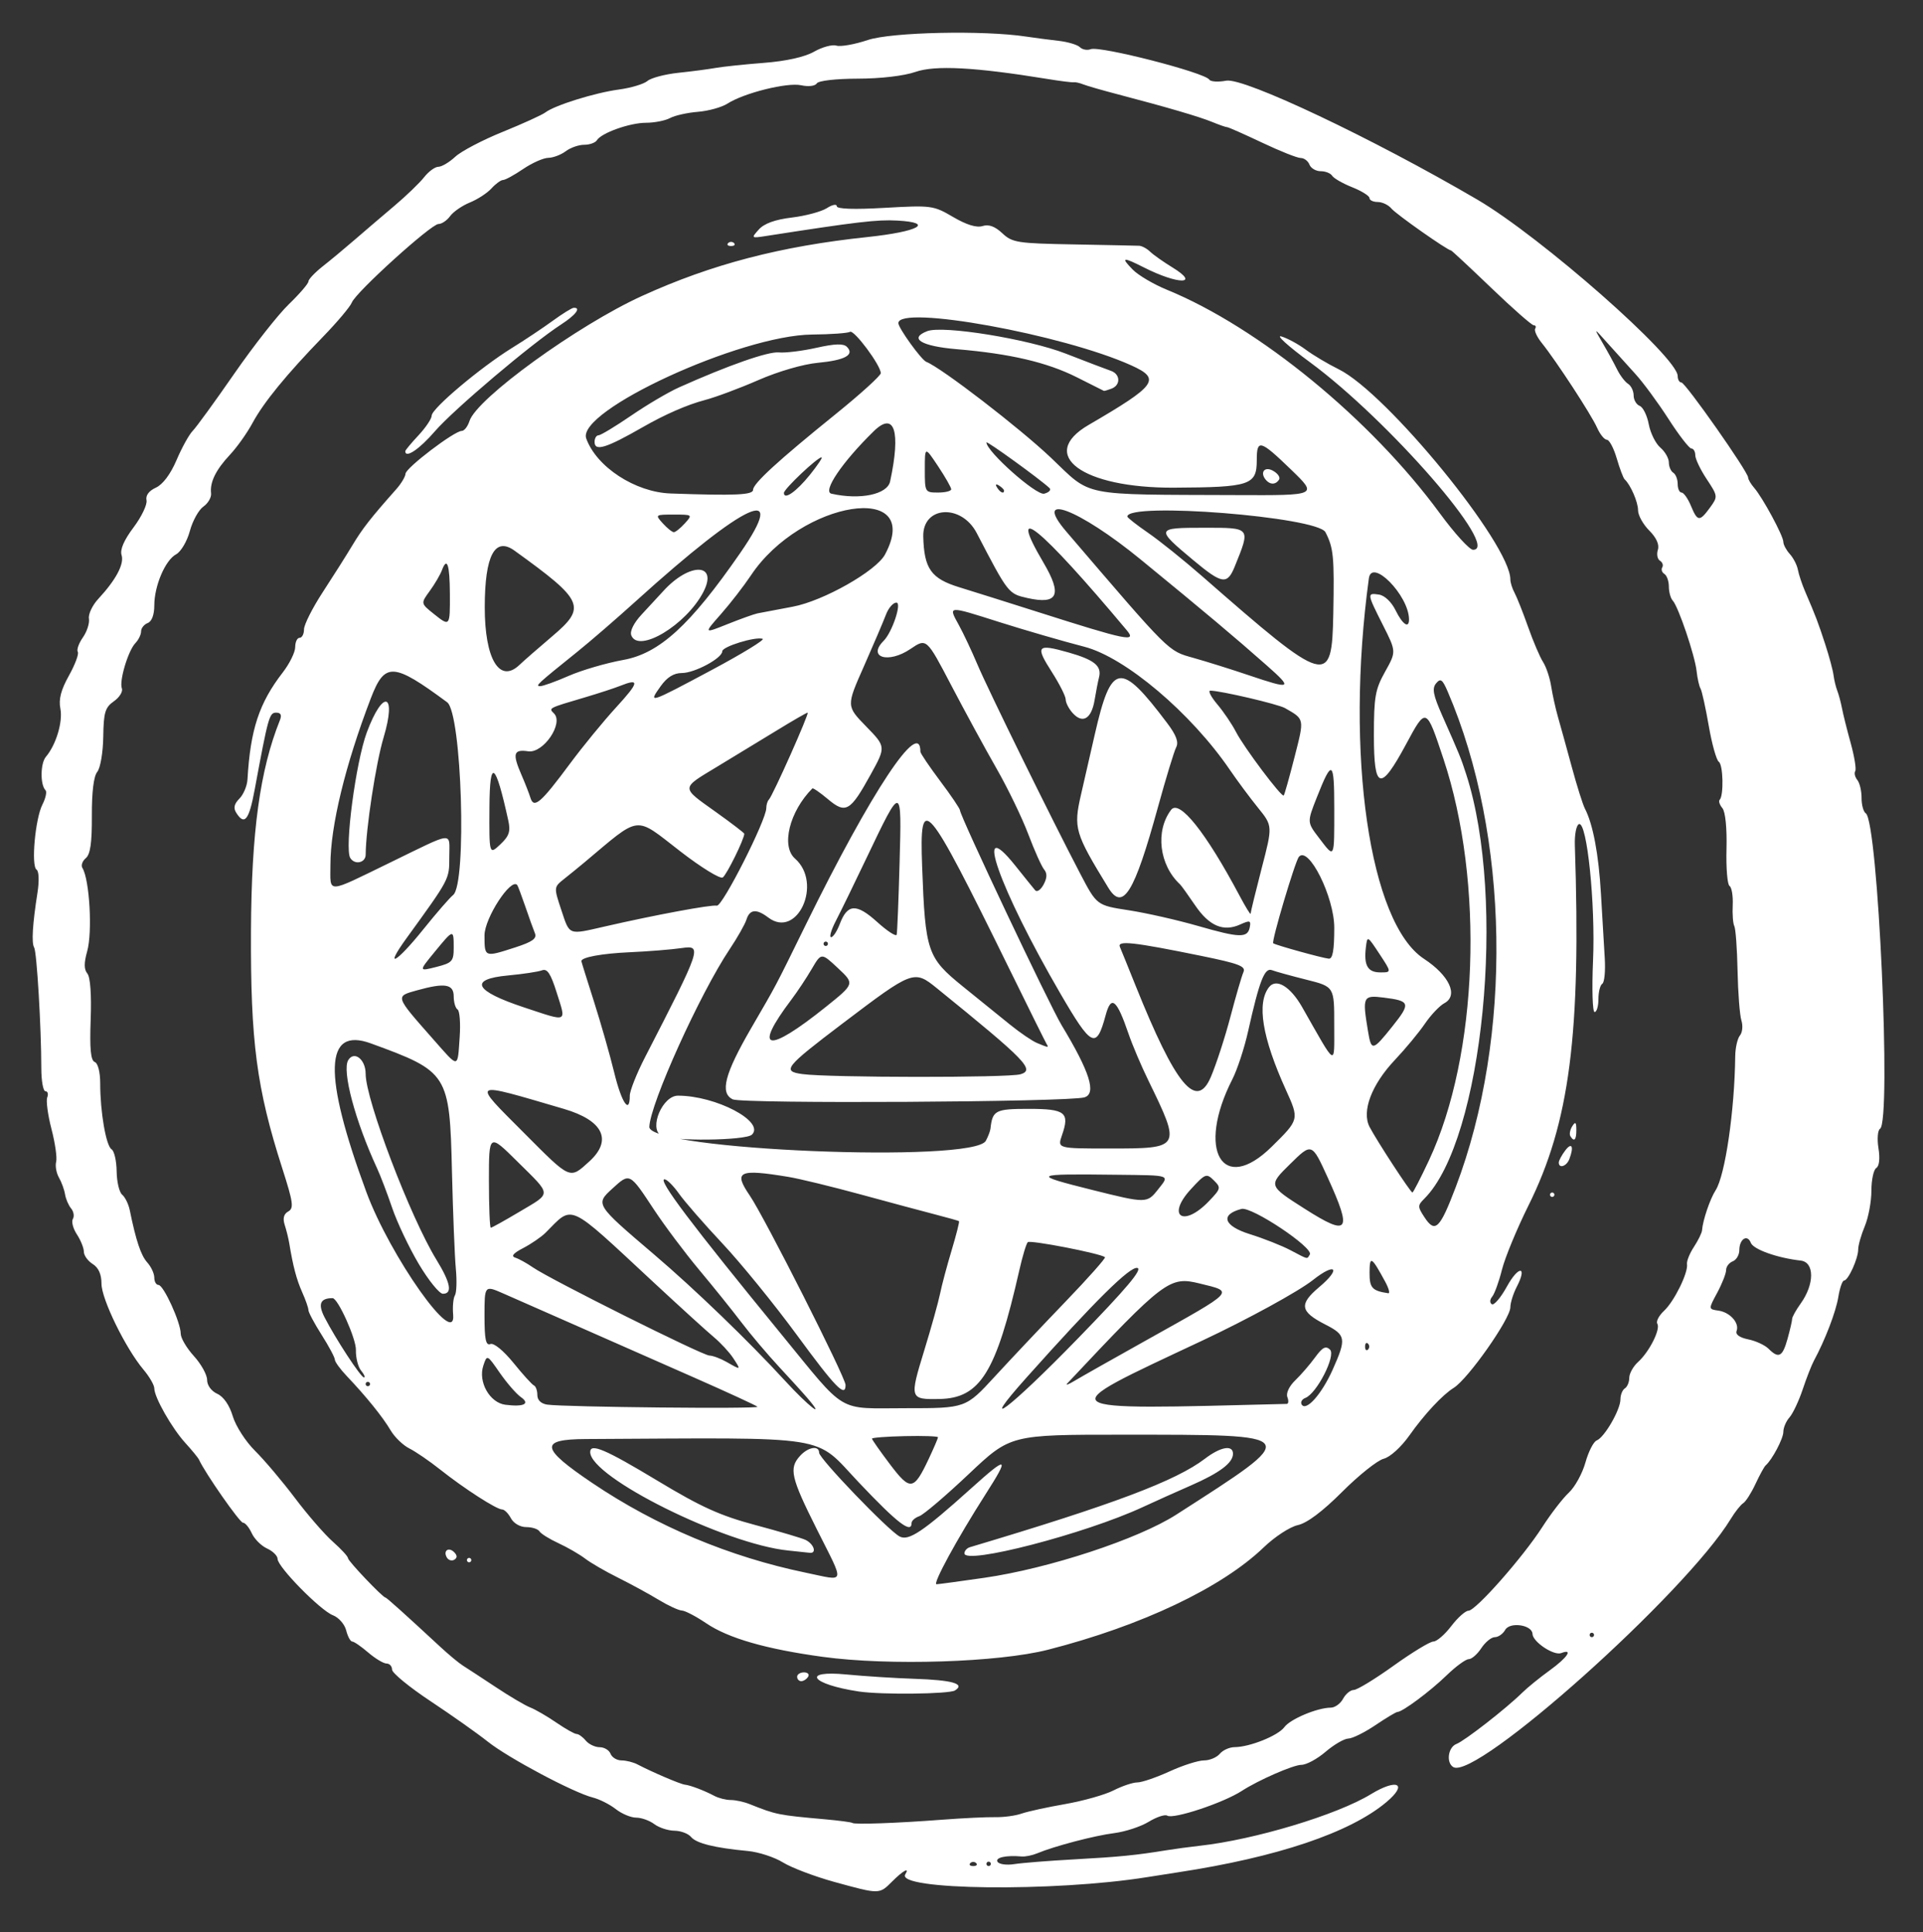 <?xml version="1.0" encoding="UTF-8" standalone="no"?>
<!DOCTYPE svg PUBLIC "-//W3C//DTD SVG 1.1//EN" "http://www.w3.org/Graphics/SVG/1.1/DTD/svg11.dtd">
<svg width="100%" height="100%" viewBox="0 0 202 203" version="1.1" xmlns="http://www.w3.org/2000/svg" xmlns:xlink="http://www.w3.org/1999/xlink" xml:space="preserve" xmlns:serif="http://www.serif.com/" style="fill-rule:evenodd;clip-rule:evenodd;stroke-linejoin:round;stroke-miterlimit:2;">
    <rect x="0" y="0" width="202" height="203" fill="#333333" stroke="none"/>
    <g id="path4" transform="matrix(3.652,0,0,3.652,-411.138,-256.557)">
        <g id="g1">
            <path id="path41" serif:id="path4" d="M136.572,124.387C136.008,124.231 135.346,123.98 135.1,123.828C134.854,123.676 134.4,123.528 134.091,123.499C133.135,123.409 132.609,123.279 132.456,123.095C132.376,122.998 132.16,122.917 131.977,122.915C131.794,122.913 131.534,122.827 131.398,122.725C131.263,122.623 131.029,122.539 130.877,122.539C130.726,122.539 130.462,122.428 130.29,122.293C130.118,122.158 129.823,122.009 129.633,121.961C129.08,121.823 127.196,120.821 126.611,120.354C126.314,120.118 125.573,119.594 124.964,119.19C124.355,118.786 123.856,118.377 123.856,118.281C123.856,118.185 123.785,118.106 123.698,118.106C123.611,118.106 123.374,117.964 123.171,117.79C122.969,117.616 122.761,117.473 122.71,117.473C122.659,117.473 122.581,117.329 122.536,117.152C122.492,116.976 122.32,116.78 122.155,116.717C121.796,116.58 120.564,115.326 120.563,115.096C120.563,115.007 120.427,114.873 120.261,114.797C120.094,114.721 119.896,114.523 119.82,114.357C119.744,114.19 119.63,114.054 119.567,114.054C119.474,114.054 118.476,112.624 118.304,112.243C118.279,112.188 118.103,111.972 117.912,111.763C117.524,111.338 117.017,110.447 117.017,110.189C117.017,110.097 116.877,109.854 116.705,109.65C116.191,109.039 115.498,107.621 115.498,107.181C115.498,106.907 115.413,106.717 115.244,106.612C115.105,106.525 114.991,106.366 114.991,106.26C114.991,106.154 114.901,105.929 114.79,105.76C114.68,105.592 114.628,105.392 114.675,105.316C114.721,105.24 114.699,105.105 114.625,105.015C114.55,104.926 114.472,104.743 114.45,104.609C114.429,104.476 114.35,104.258 114.274,104.126C114.199,103.995 114.163,103.79 114.194,103.672C114.225,103.554 114.164,103.129 114.059,102.728C113.955,102.327 113.9,101.918 113.937,101.821C113.975,101.723 113.952,101.643 113.886,101.643C113.821,101.643 113.767,101.344 113.767,100.978C113.767,99.813 113.637,97.63 113.561,97.507C113.482,97.378 113.514,96.841 113.657,95.928C113.71,95.593 113.698,95.31 113.631,95.268C113.469,95.168 113.591,93.804 113.799,93.396C113.892,93.213 113.932,93.028 113.889,92.985C113.732,92.828 113.739,92.212 113.899,92.022C114.193,91.675 114.391,91.012 114.315,90.632C114.262,90.368 114.333,90.095 114.562,89.686C114.738,89.37 114.853,89.063 114.816,89.003C114.779,88.943 114.845,88.756 114.963,88.588C115.08,88.42 115.159,88.177 115.137,88.047C115.115,87.918 115.237,87.661 115.408,87.477C115.913,86.933 116.157,86.475 116.076,86.22C116.026,86.063 116.144,85.79 116.42,85.423C116.651,85.115 116.819,84.764 116.793,84.643C116.763,84.504 116.862,84.37 117.063,84.279C117.262,84.188 117.484,83.892 117.657,83.486C117.809,83.129 118.018,82.752 118.121,82.647C118.224,82.543 118.762,81.802 119.317,81.001C119.872,80.2 120.579,79.3 120.888,79.002C121.197,78.704 121.45,78.409 121.45,78.348C121.45,78.287 121.635,78.092 121.861,77.913C122.088,77.735 122.501,77.391 122.779,77.15C123.058,76.908 123.568,76.473 123.913,76.181C124.258,75.89 124.647,75.516 124.777,75.35C124.907,75.184 125.092,75.049 125.188,75.049C125.284,75.049 125.503,74.919 125.674,74.76C125.845,74.601 126.461,74.278 127.042,74.043C127.623,73.807 128.173,73.556 128.265,73.486C128.532,73.281 129.691,72.919 130.378,72.827C130.726,72.78 131.096,72.67 131.201,72.581C131.305,72.492 131.704,72.387 132.087,72.346C132.471,72.306 132.955,72.242 133.164,72.205C133.373,72.168 134,72.102 134.557,72.059C135.198,72.009 135.726,71.891 135.996,71.737C136.23,71.604 136.519,71.526 136.637,71.563C136.756,71.601 137.163,71.529 137.541,71.402C138.224,71.175 140.87,71.117 142.092,71.303C142.336,71.34 142.755,71.395 143.024,71.425C143.293,71.456 143.571,71.538 143.641,71.609C143.712,71.679 143.851,71.705 143.952,71.666C144.218,71.564 147.238,72.339 147.363,72.542C147.4,72.602 147.619,72.615 147.849,72.572C148.358,72.477 152.069,74.235 155.073,75.994C156.907,77.069 160.835,80.527 160.835,81.068C160.835,81.17 160.883,81.254 160.942,81.254C161.056,81.254 162.861,83.825 162.861,83.988C162.861,84.041 162.939,84.174 163.034,84.284C163.28,84.566 163.874,85.667 163.874,85.84C163.874,85.919 163.958,86.076 164.061,86.19C164.164,86.304 164.268,86.507 164.293,86.643C164.318,86.779 164.412,87.061 164.502,87.27C164.807,87.979 164.874,88.156 165.08,88.789C165.194,89.138 165.301,89.537 165.318,89.676C165.336,89.815 165.384,90.015 165.425,90.119C165.466,90.224 165.527,90.452 165.561,90.626C165.594,90.8 165.708,91.255 165.814,91.637C165.919,92.019 165.977,92.377 165.942,92.434C165.907,92.49 165.934,92.605 166.002,92.689C166.07,92.773 166.125,93.005 166.124,93.205C166.123,93.404 166.177,93.603 166.245,93.648C166.598,93.878 166.988,102.517 166.655,102.723C166.588,102.764 166.568,103.016 166.61,103.281C166.658,103.579 166.633,103.798 166.547,103.851C166.47,103.899 166.407,104.193 166.407,104.504C166.407,104.816 166.321,105.275 166.217,105.525C166.112,105.775 166.027,106.076 166.027,106.193C166.027,106.457 165.741,107.086 165.621,107.088C165.572,107.088 165.497,107.303 165.455,107.564C165.385,107.991 165.074,108.803 164.75,109.401C164.684,109.524 164.539,109.895 164.429,110.225C164.318,110.555 164.148,110.915 164.051,111.025C163.953,111.135 163.874,111.322 163.874,111.441C163.874,111.634 163.552,112.244 163.364,112.408C163.324,112.442 163.193,112.682 163.072,112.941C162.952,113.199 162.794,113.447 162.72,113.493C162.647,113.538 162.486,113.741 162.362,113.945C161.061,116.084 155.024,121.483 154.379,121.084C154.169,120.955 154.231,120.512 154.471,120.42C154.707,120.33 155.904,119.398 156.361,118.947C156.512,118.798 156.868,118.509 157.152,118.304C157.662,117.936 157.841,117.668 157.485,117.805C157.272,117.887 156.665,117.482 156.659,117.254C156.652,116.993 156.007,116.898 155.873,117.139C155.809,117.253 155.675,117.347 155.576,117.347C155.476,117.347 155.302,117.489 155.187,117.663C155.073,117.837 154.91,117.98 154.824,117.98C154.738,117.98 154.451,118.191 154.185,118.449C153.715,118.905 152.917,119.499 152.774,119.499C152.735,119.499 152.45,119.67 152.14,119.879C151.83,120.088 151.48,120.262 151.362,120.264C151.243,120.267 150.949,120.438 150.708,120.644C150.467,120.851 150.154,121.02 150.012,121.02C149.778,121.021 148.775,121.46 148.297,121.77C147.768,122.114 146.331,122.591 146.154,122.482C146.088,122.44 145.846,122.52 145.618,122.659C145.39,122.798 144.944,122.944 144.629,122.984C144.064,123.055 142.904,123.359 142.408,123.567C142.269,123.625 142.07,123.665 141.965,123.656C141.519,123.616 141.196,123.687 141.271,123.809C141.316,123.881 141.533,123.911 141.753,123.876C141.974,123.841 142.754,123.779 143.485,123.739C144.781,123.667 145.248,123.621 146.132,123.477C146.369,123.438 146.797,123.381 147.082,123.349C148.659,123.176 151.035,122.46 152.01,121.865C152.769,121.403 153.087,121.563 152.458,122.091C151.413,122.971 149.322,123.676 146.461,124.112C146.182,124.155 145.783,124.217 145.574,124.251C142.898,124.68 138.336,124.627 138.618,124.17C138.752,123.955 138.554,124.062 138.241,124.375C137.867,124.749 137.885,124.748 136.572,124.387L136.572,124.387ZM140.657,123.847C140.61,123.801 140.534,123.801 140.488,123.847C140.442,123.894 140.48,123.932 140.572,123.932C140.665,123.932 140.703,123.894 140.657,123.847L140.657,123.847ZM141.079,123.869C141.079,123.834 141.05,123.805 141.016,123.805C140.981,123.805 140.952,123.834 140.952,123.869C140.952,123.903 140.981,123.932 141.016,123.932C141.05,123.932 141.079,123.903 141.079,123.869ZM139.686,122.598C140.278,122.553 140.962,122.52 141.206,122.525C141.449,122.53 141.791,122.484 141.965,122.422C142.14,122.361 142.704,122.238 143.221,122.148C143.737,122.057 144.362,121.881 144.609,121.755C144.856,121.629 145.164,121.526 145.293,121.526C145.422,121.526 145.839,121.383 146.22,121.209C146.6,121.035 147.046,120.893 147.209,120.893C147.373,120.893 147.577,120.807 147.664,120.703C147.751,120.598 147.943,120.512 148.091,120.511C148.529,120.508 149.342,120.18 149.521,119.936C149.691,119.704 150.466,119.378 150.857,119.375C150.977,119.374 151.136,119.259 151.21,119.12C151.285,118.98 151.423,118.866 151.518,118.866C151.613,118.866 152.127,118.553 152.661,118.17C153.195,117.787 153.711,117.473 153.807,117.473C153.904,117.473 154.135,117.274 154.321,117.03C154.507,116.786 154.73,116.587 154.816,116.587C155.025,116.587 156.379,115.053 156.94,114.181C157.186,113.798 157.53,113.352 157.704,113.19C157.878,113.029 158.093,112.639 158.181,112.324C158.269,112.009 158.415,111.723 158.506,111.688C158.727,111.603 159.188,110.806 159.188,110.508C159.188,110.377 159.245,110.235 159.315,110.191C159.385,110.148 159.442,110.011 159.442,109.887C159.442,109.763 159.556,109.557 159.696,109.431C160.02,109.137 160.347,108.488 160.249,108.33C160.208,108.264 160.295,108.097 160.442,107.96C160.736,107.686 161.141,106.862 161.103,106.617C161.089,106.531 161.179,106.307 161.303,106.119C161.426,105.931 161.531,105.716 161.536,105.641C161.554,105.365 161.766,104.738 161.925,104.493C162.2,104.066 162.472,102.207 162.49,100.635C162.493,100.393 162.554,100.125 162.625,100.039C162.697,99.953 162.716,99.759 162.668,99.608C162.62,99.458 162.57,98.813 162.557,98.176C162.544,97.539 162.502,96.962 162.464,96.893C162.426,96.824 162.405,96.552 162.418,96.288C162.43,96.024 162.389,95.776 162.326,95.737C162.264,95.698 162.224,95.218 162.239,94.67C162.254,94.071 162.207,93.603 162.121,93.499C162.041,93.403 162.006,93.296 162.042,93.26C162.163,93.138 162.144,92.25 162.018,92.166C161.95,92.12 161.819,91.655 161.729,91.132C161.638,90.61 161.532,90.128 161.493,90.061C161.453,89.995 161.402,89.768 161.379,89.557C161.33,89.107 160.855,87.703 160.693,87.529C160.632,87.463 160.581,87.281 160.581,87.125C160.581,86.969 160.523,86.806 160.453,86.762C160.382,86.718 160.354,86.633 160.391,86.573C160.428,86.513 160.398,86.427 160.325,86.381C160.251,86.336 160.224,86.194 160.265,86.067C160.312,85.917 160.224,85.721 160.017,85.513C159.84,85.336 159.695,85.074 159.695,84.931C159.695,84.693 159.479,84.196 159.309,84.04C159.271,84.006 159.169,83.735 159.082,83.439C158.996,83.143 158.867,82.901 158.797,82.901C158.727,82.901 158.6,82.744 158.515,82.552C158.35,82.18 157.343,80.637 156.926,80.118C156.788,79.946 156.703,79.761 156.736,79.707C156.77,79.652 156.751,79.608 156.694,79.608C156.638,79.608 156.087,79.124 155.471,78.532C154.854,77.94 154.334,77.455 154.314,77.455C154.217,77.455 152.74,76.417 152.603,76.252C152.516,76.147 152.338,76.062 152.208,76.062C152.077,76.062 151.97,76.011 151.97,75.949C151.97,75.887 151.747,75.747 151.474,75.638C151.201,75.529 150.942,75.38 150.897,75.308C150.852,75.235 150.703,75.176 150.565,75.176C150.428,75.176 150.283,75.09 150.243,74.986C150.203,74.881 150.089,74.796 149.99,74.796C149.891,74.796 149.389,74.596 148.876,74.352C148.362,74.109 147.911,73.909 147.874,73.909C147.837,73.909 147.647,73.843 147.451,73.762C147.079,73.609 146.154,73.338 144.751,72.97C144.299,72.852 143.843,72.721 143.738,72.679C143.634,72.637 143.512,72.61 143.467,72.618C143.422,72.627 143.063,72.582 142.67,72.517C140.616,72.183 139.474,72.123 138.91,72.32C138.581,72.434 137.909,72.513 137.255,72.514C136.62,72.515 136.12,72.573 136.072,72.65C136.025,72.727 135.833,72.75 135.623,72.704C135.223,72.616 133.978,72.926 133.501,73.233C133.339,73.337 132.957,73.443 132.654,73.468C132.35,73.492 131.989,73.573 131.85,73.648C131.711,73.722 131.401,73.783 131.161,73.783C130.696,73.783 129.877,74.074 129.746,74.287C129.702,74.358 129.538,74.416 129.381,74.416C129.225,74.416 128.986,74.499 128.851,74.602C128.715,74.704 128.49,74.789 128.349,74.792C128.209,74.794 127.884,74.938 127.628,75.112C127.372,75.286 127.111,75.429 127.048,75.429C126.986,75.429 126.836,75.538 126.716,75.671C126.595,75.804 126.316,75.986 126.095,76.076C125.873,76.166 125.618,76.342 125.527,76.467C125.436,76.593 125.285,76.695 125.191,76.695C124.98,76.695 122.81,78.662 122.699,78.953C122.655,79.069 122.285,79.51 121.876,79.932C120.814,81.029 120.162,81.826 119.84,82.423C119.686,82.708 119.395,83.118 119.193,83.333C118.787,83.767 118.612,84.123 118.65,84.441C118.664,84.556 118.565,84.729 118.429,84.824C118.293,84.919 118.118,85.236 118.039,85.529C117.96,85.822 117.783,86.122 117.646,86.196C117.333,86.363 117.017,87.103 117.017,87.669C117.017,87.936 116.945,88.129 116.827,88.174C116.723,88.214 116.637,88.322 116.637,88.414C116.637,88.506 116.564,88.657 116.475,88.749C116.265,88.966 116.003,89.841 116.084,90.054C116.119,90.145 116.016,90.312 115.854,90.425C115.602,90.602 115.559,90.744 115.549,91.446C115.542,91.901 115.465,92.348 115.376,92.456C115.274,92.579 115.218,93.034 115.221,93.719C115.225,94.494 115.177,94.829 115.047,94.937C114.948,95.02 114.904,95.146 114.949,95.219C115.155,95.552 115.242,97.068 115.086,97.618C114.992,97.954 114.993,98.137 115.091,98.256C115.177,98.359 115.213,98.867 115.187,99.582C115.156,100.423 115.188,100.757 115.303,100.801C115.396,100.837 115.461,101.09 115.461,101.418C115.461,102.24 115.629,103.214 115.788,103.313C115.865,103.36 115.93,103.645 115.934,103.946C115.938,104.247 116.009,104.55 116.093,104.619C116.177,104.689 116.275,104.888 116.311,105.063C116.491,105.944 116.633,106.368 116.816,106.57C116.926,106.692 117.017,106.887 117.017,107.004C117.017,107.12 117.071,107.215 117.137,107.215C117.284,107.215 117.777,108.296 117.777,108.617C117.777,108.743 117.948,109.033 118.157,109.262C118.365,109.491 118.536,109.799 118.536,109.946C118.536,110.103 118.657,110.269 118.829,110.347C119.011,110.43 119.18,110.675 119.275,110.994C119.36,111.277 119.648,111.724 119.917,111.989C120.185,112.254 120.7,112.864 121.063,113.345C121.425,113.826 121.916,114.392 122.155,114.603C122.394,114.814 122.589,115.027 122.589,115.076C122.589,115.157 123.588,116.207 123.665,116.207C123.697,116.207 124.223,116.68 125.248,117.63C125.492,117.856 125.784,118.098 125.897,118.168C126.01,118.239 126.432,118.515 126.834,118.781C127.235,119.048 127.684,119.313 127.831,119.37C127.978,119.427 128.314,119.622 128.578,119.803C128.843,119.985 129.106,120.133 129.164,120.133C129.222,120.133 129.341,120.218 129.427,120.323C129.514,120.427 129.694,120.513 129.827,120.513C129.96,120.513 130.101,120.598 130.141,120.703C130.182,120.807 130.323,120.893 130.456,120.893C130.589,120.893 130.796,120.945 130.917,121.009C131.328,121.225 132.15,121.577 132.277,121.59C132.437,121.607 132.843,121.762 133.13,121.915C133.251,121.979 133.462,122.032 133.599,122.032C133.736,122.032 133.979,122.085 134.139,122.149C134.905,122.455 134.958,122.466 136.313,122.587C136.722,122.624 137.073,122.671 137.094,122.691C137.144,122.742 138.379,122.698 139.685,122.598L139.686,122.598ZM137.28,118.91C135.9,118.701 135.609,118.292 136.931,118.421C137.436,118.47 138.313,118.526 138.879,118.545C139.974,118.581 140.349,118.689 140.048,118.88C139.881,118.986 137.918,119.007 137.28,118.91L137.28,118.91ZM135.507,118.486C135.507,118.417 135.596,118.36 135.704,118.36C135.813,118.36 135.866,118.417 135.823,118.486C135.78,118.556 135.691,118.613 135.626,118.613C135.56,118.613 135.507,118.556 135.507,118.486ZM136.248,117.914C134.61,117.69 133.527,117.378 132.888,116.945C132.597,116.748 132.283,116.584 132.191,116.581C132.099,116.578 131.796,116.438 131.518,116.269C131.239,116.1 130.718,115.816 130.36,115.638C130.001,115.46 129.574,115.213 129.41,115.088C129.246,114.963 128.9,114.763 128.642,114.644C128.384,114.525 128.138,114.372 128.096,114.304C128.054,114.236 127.883,114.181 127.715,114.181C127.54,114.181 127.353,114.073 127.275,113.927C127.201,113.788 127.087,113.674 127.022,113.674C126.862,113.674 125.934,113.076 125.244,112.529C124.933,112.282 124.532,112.007 124.352,111.918C124.173,111.828 123.931,111.595 123.816,111.4C123.588,111.013 123.106,110.417 122.558,109.841C122.366,109.64 122.21,109.425 122.21,109.363C122.21,109.301 122.039,108.981 121.83,108.651C121.621,108.322 121.45,108.001 121.45,107.938C121.45,107.875 121.369,107.644 121.271,107.425C121.108,107.059 121.009,106.685 120.898,106.012C120.875,105.873 120.816,105.635 120.767,105.484C120.708,105.298 120.741,105.173 120.87,105.101C121.036,105.008 121.013,104.843 120.697,103.857C119.959,101.558 119.783,100.216 119.798,97.021C119.812,94.178 120.055,92.405 120.628,90.974C120.69,90.821 120.657,90.752 120.522,90.752C120.326,90.752 120.294,90.865 119.904,92.968C119.742,93.845 119.611,94.009 119.374,93.632C119.287,93.495 119.314,93.377 119.464,93.226C119.581,93.109 119.686,92.861 119.697,92.674C119.781,91.236 120.031,90.476 120.713,89.594C120.909,89.34 121.07,89.013 121.07,88.866C121.07,88.719 121.127,88.599 121.196,88.599C121.266,88.599 121.323,88.49 121.323,88.356C121.323,88.222 121.565,87.742 121.861,87.288C122.157,86.835 122.542,86.226 122.716,85.936C123.005,85.455 123.233,85.162 123.979,84.321C124.12,84.162 124.239,83.962 124.243,83.878C124.251,83.71 125.648,82.647 125.861,82.647C125.933,82.647 126.032,82.52 126.082,82.364C126.288,81.714 129.188,79.612 131.045,78.765C133.049,77.852 135.031,77.334 137.532,77.07C139.009,76.913 139.473,76.655 138.384,76.596C137.813,76.564 137.227,76.633 134.62,77.039C134.183,77.107 134.18,77.104 134.406,76.852C134.559,76.681 134.873,76.567 135.356,76.509C135.752,76.461 136.205,76.339 136.362,76.239C136.518,76.138 136.647,76.113 136.647,76.183C136.647,76.264 137.139,76.281 138.028,76.23C139.37,76.154 139.427,76.161 139.995,76.494C140.378,76.719 140.669,76.808 140.84,76.754C141.018,76.697 141.198,76.763 141.409,76.961C141.695,77.23 141.841,77.253 143.456,77.282C144.412,77.3 145.262,77.317 145.344,77.321C145.426,77.325 145.569,77.402 145.661,77.492C145.753,77.581 146.042,77.785 146.303,77.945C147.118,78.444 146.47,78.445 145.485,77.946C144.87,77.635 144.807,77.646 145.158,78.005C145.317,78.168 145.761,78.43 146.145,78.587C148.789,79.671 152.011,82.312 153.997,85.022C154.418,85.596 154.847,86.067 154.949,86.067C155.764,86.067 152.514,82.33 150.253,80.668C149.63,80.21 149.263,79.878 149.437,79.93C149.611,79.982 149.925,80.152 150.134,80.308C150.343,80.464 150.77,80.719 151.083,80.873C152.467,81.555 156.022,85.907 156.022,86.919C156.022,87.009 156.076,87.182 156.142,87.303C156.208,87.424 156.383,87.865 156.531,88.283C156.678,88.701 156.873,89.157 156.963,89.296C157.053,89.436 157.158,89.749 157.196,89.993C157.234,90.236 157.322,90.635 157.392,90.879C157.462,91.123 157.64,91.767 157.788,92.311C157.935,92.855 158.106,93.397 158.167,93.514C158.4,93.963 158.563,94.832 158.628,95.968C158.665,96.617 158.714,97.448 158.737,97.814C158.76,98.181 158.728,98.512 158.667,98.55C158.605,98.588 158.555,98.786 158.555,98.991C158.555,99.196 158.506,99.364 158.445,99.364C158.385,99.364 158.365,98.701 158.4,97.891C158.472,96.262 158.227,93.879 157.996,93.958C157.92,93.984 157.867,94.256 157.877,94.563C158.058,99.998 157.73,102.545 156.54,104.936C156.211,105.598 155.87,106.423 155.782,106.77C155.695,107.118 155.568,107.469 155.5,107.551C155.429,107.637 155.425,107.729 155.49,107.77C155.553,107.808 155.748,107.579 155.923,107.26C156.259,106.65 156.522,106.66 156.205,107.271C156.105,107.465 156.022,107.729 156.022,107.857C156.022,108.189 154.805,109.921 154.392,110.176C154.07,110.376 153.546,110.938 153.119,111.543C152.879,111.882 152.563,112.168 152.378,112.215C152.2,112.26 151.663,112.688 151.185,113.166C150.617,113.734 150.174,114.066 149.908,114.124C149.683,114.173 149.244,114.46 148.93,114.762C147.722,115.925 145.415,117.02 142.725,117.708C141.3,118.073 138.148,118.173 136.248,117.914L136.248,117.914ZM140.889,115.64C142.747,115.372 145.315,114.527 146.412,113.823C150.057,111.482 150.086,111.525 144.875,111.523C141.643,111.522 141.643,111.522 140.443,112.656C139.783,113.28 139.143,113.825 139.021,113.867C138.899,113.91 138.799,113.998 138.799,114.063C138.799,114.382 138.393,114.071 137.287,112.902C135.964,111.506 136.626,111.611 129.428,111.648C128.085,111.655 128.122,111.905 129.616,112.913C131.455,114.154 133.56,115.038 135.758,115.493C136.923,115.734 136.889,115.87 136.073,114.242C135.327,112.754 135.266,112.49 135.59,112.133C135.823,111.875 136.14,111.824 136.14,112.043C136.14,112.209 138.122,114.272 138.453,114.45C138.713,114.591 139.129,114.312 140.501,113.077C141.573,112.112 141.631,112.136 140.919,113.249C140.108,114.519 139.395,115.827 139.517,115.825C139.575,115.824 140.192,115.74 140.889,115.64L140.889,115.64ZM140.319,114.936C140.319,114.865 140.39,114.785 140.477,114.759C144.612,113.525 146.4,112.852 147.238,112.213C147.688,111.87 148.044,111.807 148.044,112.071C148.044,112.333 147.665,112.619 146.837,112.982C146.421,113.164 145.796,113.444 145.448,113.606C143.787,114.376 140.319,115.275 140.319,114.936ZM135.253,114.855C133.428,114.671 129.555,112.746 129.555,112.023C129.555,111.757 129.987,111.941 131.484,112.843C132.748,113.605 133.288,113.85 134.309,114.123C135.002,114.308 135.652,114.501 135.753,114.551C135.995,114.672 136.079,114.946 135.866,114.92C135.773,114.909 135.497,114.88 135.253,114.855L135.253,114.855ZM139.295,112.213C139.44,111.904 139.559,111.626 139.559,111.597C139.559,111.567 139.132,111.552 138.609,111.564C138.087,111.575 137.66,111.608 137.66,111.636C137.66,111.665 137.892,111.996 138.176,112.372C138.763,113.149 138.861,113.135 139.295,112.213L139.295,112.213ZM127.558,110.439C127.429,110.348 127.157,110.035 126.955,109.744C126.588,109.214 126.588,109.214 126.481,109.536C126.325,110.003 126.665,110.605 127.116,110.662C127.65,110.729 127.838,110.635 127.558,110.439ZM134.366,110.719C134.33,110.683 133.504,110.302 132.53,109.873C131.555,109.444 130.045,108.778 129.175,108.394C128.304,108.01 127.35,107.59 127.054,107.46C126.515,107.224 126.515,107.224 126.515,108.102C126.515,108.785 126.553,108.966 126.685,108.915C126.784,108.877 127.061,109.104 127.348,109.457C127.619,109.792 127.884,110.084 127.938,110.107C127.991,110.13 128.035,110.255 128.035,110.383C128.035,110.529 128.142,110.632 128.32,110.658C128.827,110.73 134.432,110.786 134.366,110.719L134.366,110.719ZM135.811,110.479C135.679,110.324 135.304,109.911 134.978,109.561C134.653,109.211 134.17,108.64 133.905,108.292C133.641,107.944 133.092,107.262 132.686,106.777C132.28,106.291 131.696,105.512 131.388,105.045C130.686,103.98 130.696,103.984 130.194,104.442C129.699,104.894 129.701,104.897 131.391,106.337C132.564,107.337 134.119,108.836 135.158,109.97C135.833,110.706 136.35,111.109 135.811,110.479ZM141.192,109.851C141.652,109.35 142.566,108.382 143.223,107.699C143.879,107.017 144.392,106.439 144.362,106.416C144.225,106.307 142.209,105.916 142.141,105.985C142.098,106.027 141.988,106.393 141.897,106.797C141.23,109.736 140.772,110.475 139.598,110.496C138.744,110.512 138.737,110.488 139.164,109.097C139.364,108.445 139.568,107.713 139.618,107.469C139.667,107.225 139.818,106.661 139.952,106.215C140.086,105.769 140.181,105.393 140.163,105.38C140.144,105.367 139.844,105.282 139.496,105.192C139.148,105.102 138.179,104.842 137.343,104.614C136.507,104.386 135.567,104.157 135.253,104.106C133.826,103.871 133.669,103.947 134.144,104.642C134.565,105.258 136.9,109.876 136.9,110.092C136.9,110.467 136.611,110.17 135.494,108.647C134.845,107.763 133.883,106.581 133.356,106.02C132.829,105.458 132.268,104.814 132.108,104.588C131.948,104.361 131.761,104.176 131.693,104.176C131.489,104.176 132.462,105.467 135.051,108.631C136.958,110.961 136.622,110.761 138.642,110.761C140.355,110.761 140.355,110.761 141.192,109.851ZM143.571,108.767C144.984,107.314 145.451,106.76 145.292,106.726C145.079,106.68 144.083,107.666 142.116,109.867C140.643,111.514 141.61,110.784 143.571,108.767ZM149.591,110.637C149.641,110.636 149.649,110.548 149.608,110.441C149.565,110.329 149.66,110.127 149.834,109.96C149.999,109.801 150.256,109.504 150.406,109.298C150.617,109.008 150.712,108.958 150.834,109.075C151.012,109.245 150.453,110.34 150.124,110.466C150.026,110.504 149.979,110.589 150.02,110.656C150.148,110.862 150.597,110.355 150.912,109.65C151.311,108.756 151.294,108.657 150.697,108.352C149.971,107.981 149.937,107.771 150.526,107.275C151.165,106.737 150.999,106.554 150.343,107.074C149.925,107.404 148.462,108.205 147.155,108.819C142.766,110.881 142.673,110.811 149.591,110.637L149.591,110.637ZM123.223,110.065C123.223,110.03 123.194,110.002 123.159,110.002C123.125,110.002 123.096,110.03 123.096,110.065C123.096,110.1 123.125,110.128 123.159,110.128C123.194,110.128 123.223,110.1 123.223,110.065ZM145.575,108.792C148.147,107.354 148.086,107.42 147.084,107.173C146.221,106.96 146.074,107.071 143.275,110.051C143.216,110.114 143.311,110.079 143.485,109.974C143.659,109.869 144.599,109.337 145.575,108.792ZM122.966,109.681C122.877,109.574 122.81,109.307 122.816,109.088C122.825,108.765 122.299,107.595 122.145,107.595C121.789,107.595 121.718,107.764 121.914,108.146C122.236,108.772 122.958,109.875 123.047,109.875C123.091,109.875 123.055,109.787 122.966,109.681ZM133.668,109.319C133.559,109.152 133.309,108.882 133.112,108.717C132.915,108.553 132.134,107.842 131.376,107.138C128.866,104.805 129.08,104.904 128.271,105.713C128.149,105.835 127.86,106.033 127.63,106.153C127.34,106.303 127.27,106.389 127.402,106.431C127.506,106.464 127.734,106.59 127.908,106.711C128.406,107.056 132.78,109.241 132.982,109.246C133.082,109.248 133.306,109.332 133.481,109.432C133.897,109.67 133.898,109.67 133.668,109.319ZM151.928,108.904C151.881,108.858 151.843,108.896 151.843,108.988C151.843,109.081 151.881,109.119 151.928,109.073C151.974,109.026 151.974,108.95 151.928,108.904L151.928,108.904ZM125.613,108.068C125.593,107.841 125.616,107.592 125.664,107.515C125.711,107.438 125.723,107.097 125.691,106.757C125.658,106.417 125.608,105.158 125.579,103.958C125.512,101.138 125.475,101.08 123.245,100.266C121.907,99.778 121.865,101.15 123.115,104.538C123.799,106.392 125.7,109.079 125.613,108.068L125.613,108.068ZM124.625,106.613C124.345,106.142 124.001,105.415 123.859,104.998C123.717,104.581 123.522,104.068 123.425,103.86C122.794,102.495 122.409,101.049 122.596,100.747C122.768,100.469 123.096,100.727 123.096,101.141C123.096,101.891 124.381,105.266 125.132,106.489C125.54,107.154 125.6,107.469 125.318,107.469C125.217,107.469 124.905,107.084 124.625,106.613ZM152.421,107.12C152.028,106.395 151.974,106.363 151.972,106.858C151.97,107.302 152.045,107.384 152.511,107.454C152.565,107.462 152.525,107.312 152.421,107.12L152.421,107.12ZM150.254,106.339C150.372,106.148 148.579,104.952 148.288,105.028C147.666,105.191 147.773,105.517 148.526,105.753C148.923,105.877 149.447,106.084 149.69,106.212C150.226,106.493 150.167,106.48 150.254,106.339ZM150.766,104.12C150.311,103.122 150.311,103.122 149.685,103.739C149.058,104.356 149.058,104.356 150.102,105.021C151.38,105.835 151.484,105.694 150.766,104.12ZM127.519,105.111C128.457,104.553 128.461,104.656 127.465,103.67C126.642,102.854 126.642,102.854 126.642,104.211C126.642,104.958 126.666,105.569 126.696,105.569C126.726,105.569 127.096,105.363 127.519,105.111ZM154.45,104.403C156.094,100.085 155.999,94.277 154.219,90.144C154.068,89.793 154.014,89.755 153.886,89.909C153.765,90.055 153.801,90.243 154.062,90.834C154.568,91.976 154.599,92.052 154.752,92.525C155.92,96.133 155.239,103.042 153.549,104.732C153.352,104.928 153.352,104.964 153.549,105.264C153.858,105.736 153.991,105.609 154.45,104.403ZM147.349,104.808C147.698,104.444 147.704,104.416 147.492,104.206C147.281,103.997 147.248,104.009 146.834,104.459C146.116,105.238 146.614,105.575 147.349,104.808ZM145.884,104.473C146.225,104.04 146.292,104.064 144.684,104.045C142.255,104.016 142.222,104.038 144.008,104.485C145.544,104.869 145.572,104.869 145.884,104.473ZM153.682,103.628C155.097,100.605 155.277,95.629 154.098,92.083C153.6,90.584 153.601,90.584 153.022,91.661C152.284,93.033 152.097,92.982 152.097,91.411C152.097,90.296 152.134,90.084 152.419,89.574C152.742,88.996 152.742,88.996 152.356,88.232C151.896,87.32 151.894,87.304 152.244,87.356C152.404,87.379 152.602,87.567 152.719,87.805C152.924,88.222 153.112,88.346 153.107,88.061C153.095,87.372 152.032,86.294 151.952,86.89C151.264,91.947 151.969,96.805 153.538,97.834C154.268,98.313 154.534,98.89 154.125,99.109C153.987,99.183 153.735,99.449 153.564,99.7C153.393,99.952 153.005,100.42 152.701,100.742C152.029,101.454 151.739,102.221 151.973,102.67C152.184,103.074 153.152,104.556 153.205,104.556C153.228,104.556 153.443,104.138 153.682,103.628L153.682,103.628ZM129.53,103.662C130.203,103.049 129.929,102.483 128.799,102.151C126.071,101.351 126.13,101.315 127.659,102.85C129.003,104.199 128.959,104.181 129.53,103.662ZM149.566,101.605C148.884,100.101 148.721,99.11 149.08,98.649C149.287,98.383 149.694,98.628 150.032,99.221C151.045,100.999 150.954,100.949 150.956,99.727C150.957,98.635 150.957,98.635 150.153,98.433C149.711,98.322 149.265,98.199 149.162,98.159C148.953,98.079 148.804,98.463 148.478,99.921C148.371,100.402 148.167,101.022 148.025,101.3C146.985,103.34 147.74,104.635 149.156,103.24C149.952,102.456 149.952,102.456 149.566,101.605ZM140.935,103.068C141.001,102.946 141.06,102.789 141.068,102.72C141.126,102.192 141.208,102.15 142.168,102.15C143.224,102.15 143.353,102.253 143.125,102.908C142.992,103.29 142.992,103.29 144.489,103.29C146.557,103.29 146.56,103.285 145.607,101.327C145.403,100.909 145.149,100.31 145.042,99.997C144.699,98.994 144.54,98.865 144.38,99.46C144.114,100.446 143.978,100.379 143.075,98.826C141.32,95.806 140.544,93.603 141.783,95.154C142.046,95.484 142.304,95.803 142.355,95.863C142.407,95.923 142.515,95.848 142.596,95.697C142.699,95.504 142.703,95.374 142.61,95.262C142.537,95.173 142.333,94.718 142.156,94.249C141.98,93.781 141.569,92.93 141.243,92.36C140.916,91.789 140.33,90.711 139.939,89.964C139.229,88.606 139.229,88.606 138.768,88.919C138.132,89.351 137.517,89.165 137.996,88.685C138.241,88.44 138.526,87.586 138.362,87.586C138.268,87.586 138.132,87.743 138.061,87.935C137.989,88.126 137.703,88.796 137.426,89.423C136.921,90.562 136.921,90.562 137.492,91.148C138.063,91.734 138.063,91.734 137.617,92.541C137.034,93.598 136.904,93.671 136.391,93.239C136.166,93.05 135.965,92.911 135.945,92.932C135.286,93.596 135.039,94.594 135.447,94.951C136.25,95.657 135.513,97.278 134.676,96.645C134.338,96.389 134.145,96.406 134.051,96.701C134.008,96.838 133.79,97.223 133.567,97.556C132.71,98.837 131.277,102.006 131.256,102.668C131.235,103.335 140.585,103.722 140.935,103.068L140.935,103.068ZM131.59,102.918C131.241,102.697 131.637,101.77 132.079,101.77C133.17,101.77 134.585,102.514 134.209,102.89C134.034,103.065 131.858,103.088 131.59,102.918L131.59,102.918ZM133.655,101.876C133.279,101.694 133.422,101.144 134.185,99.828C134.939,98.529 134.847,98.704 135.767,96.831C137.639,93.019 139.053,90.887 139.053,91.876C139.053,91.923 139.309,92.301 139.621,92.718C139.934,93.134 140.19,93.514 140.191,93.561C140.194,93.728 142.763,99.161 143.115,99.744C143.926,101.086 144.124,101.713 143.77,101.819C143.315,101.956 133.928,102.008 133.655,101.876L133.655,101.876ZM141.928,101.156C142.356,101.029 142.102,100.768 139.526,98.679C138.869,98.147 138.84,98.158 136.82,99.689C135.154,100.952 135.063,101.067 135.657,101.149C136.402,101.253 141.581,101.258 141.928,101.155L141.928,101.156ZM136.332,99.217C137.162,98.551 137.162,98.551 136.683,98.103C136.203,97.654 136.203,97.654 135.928,98.124C135.777,98.383 135.512,98.782 135.339,99.011C134.223,100.489 134.637,100.575 136.332,99.217L136.332,99.217ZM142.682,100.282C142.65,100.23 142.162,99.247 141.598,98.097C139.201,93.217 139.022,93.008 139.103,95.185C139.193,97.632 139.251,97.8 140.272,98.627C140.73,98.997 141.341,99.492 141.63,99.726C141.919,99.96 142.269,100.198 142.409,100.256C142.739,100.393 142.751,100.394 142.682,100.282L142.682,100.282ZM136.393,97.401C136.393,97.366 136.365,97.338 136.33,97.338C136.295,97.338 136.267,97.366 136.267,97.401C136.267,97.436 136.295,97.464 136.33,97.464C136.365,97.464 136.393,97.436 136.393,97.401ZM136.734,96.831C136.955,96.247 137.212,96.234 137.812,96.776C138.103,97.039 138.355,97.202 138.371,97.138C138.387,97.073 138.425,96.143 138.454,95.07C138.517,92.799 138.521,92.8 137.504,94.931C137.156,95.663 136.759,96.475 136.624,96.736C136.488,96.997 136.425,97.211 136.484,97.211C136.543,97.211 136.655,97.04 136.734,96.831ZM130.694,101.769C130.694,101.63 130.892,101.131 131.134,100.661C132.76,97.5 132.78,97.44 132.188,97.524C131.889,97.567 131.217,97.621 130.694,97.644C129.888,97.681 129.301,97.788 129.301,97.9C129.301,97.916 129.464,98.437 129.662,99.058C129.86,99.679 130.123,100.6 130.246,101.105C130.456,101.973 130.694,102.326 130.694,101.769ZM147.407,101.232C147.563,100.866 147.818,100.082 147.973,99.49C148.129,98.898 148.296,98.324 148.345,98.215C148.419,98.048 148.217,97.971 147.131,97.749C145.175,97.35 144.708,97.298 144.791,97.492C144.83,97.581 145.032,98.082 145.242,98.604C146.394,101.475 146.993,102.203 147.407,101.232ZM125.801,100.082C125.828,99.684 125.801,99.329 125.74,99.291C125.679,99.253 125.629,99.083 125.629,98.913C125.629,98.56 125.375,98.517 124.584,98.737C123.937,98.917 123.927,98.885 125.053,100.162C125.787,100.994 125.737,100.999 125.801,100.082L125.801,100.082ZM152.632,99.773C153.162,99.109 153.142,99.044 152.381,98.949C151.782,98.874 151.762,98.917 151.925,99.902C152.023,100.499 152.057,100.493 152.632,99.773ZM128.59,98.801C128.42,98.259 128.319,98.107 128.17,98.164C128.063,98.205 127.623,98.272 127.192,98.312C126.048,98.419 126.22,98.758 127.662,99.234C128.934,99.655 128.869,99.685 128.59,98.801ZM125.629,97.512C125.629,96.972 125.624,96.973 125.077,97.64C124.622,98.195 124.622,98.195 125.126,98.068C125.588,97.95 125.629,97.905 125.629,97.512L125.629,97.512ZM152.257,97.693C151.907,97.162 151.907,97.162 151.865,97.514C151.805,98.028 151.921,98.224 152.284,98.224C152.607,98.224 152.607,98.224 152.257,97.693L152.257,97.693ZM124.752,96.989C125.129,96.519 125.516,96.074 125.611,95.999C126.013,95.685 125.862,90.764 125.44,90.453C123.887,89.305 123.647,89.293 123.245,90.339C122.511,92.255 122.083,94.017 122.083,95.128C122.083,95.967 121.93,95.974 123.813,95.058C125.682,94.149 125.502,94.165 125.502,94.912C125.502,95.55 125.516,95.523 124.27,97.243C123.612,98.152 123.969,97.963 124.752,96.989L124.752,96.989ZM122.653,94.931C122.485,94.659 122.812,92.178 123.129,91.322C123.597,90.061 123.997,90.178 123.613,91.464C123.39,92.207 123.101,94.102 123.097,94.836C123.096,95.074 122.782,95.141 122.653,94.931L122.653,94.931ZM150.957,96.94C150.957,96.054 150.217,94.57 149.939,94.9C149.83,95.031 149.143,97.341 149.201,97.386C149.269,97.439 150.614,97.812 150.799,97.829C150.912,97.84 150.957,97.587 150.957,96.94ZM127.393,97.507C127.899,97.343 128.027,97.25 127.964,97.095C127.919,96.985 127.794,96.638 127.687,96.324C127.579,96.011 127.476,95.735 127.456,95.711C127.277,95.493 126.515,96.664 126.515,97.158C126.515,97.794 126.51,97.792 127.393,97.507ZM148.527,96.923C148.564,96.73 148.529,96.72 148.253,96.845C147.77,97.065 147.36,96.891 146.955,96.295C146.753,95.998 146.558,95.726 146.52,95.691C145.921,95.134 145.804,94.157 146.263,93.549C146.499,93.236 147.262,94.191 148.234,96.02C148.408,96.348 148.551,96.579 148.551,96.535C148.551,96.491 148.694,95.904 148.868,95.232C149.186,94.01 149.186,94.01 148.765,93.489C148.533,93.203 148.169,92.712 147.955,92.399C146.84,90.763 144.944,89.159 143.768,88.856C143.16,88.699 142.065,88.381 141.335,88.15C139.82,87.669 139.848,87.667 140.161,88.236C140.29,88.471 140.528,88.976 140.69,89.359C140.996,90.085 142.835,93.828 143.654,95.392C144.127,96.295 144.127,96.295 145.041,96.436C145.543,96.513 146.439,96.716 147.031,96.886C148.243,97.235 148.466,97.24 148.527,96.923L148.527,96.923ZM144.456,95.786C143.492,94.211 143.452,94.073 143.672,93.111C143.786,92.615 143.964,91.838 144.067,91.385C144.544,89.299 144.799,89.258 146.15,91.051C146.412,91.398 146.487,91.6 146.41,91.748C146.351,91.862 146.114,92.639 145.884,93.475C145.205,95.946 144.878,96.476 144.456,95.786ZM143.434,90.765C143.323,90.643 143.232,90.466 143.232,90.373C143.232,90.281 143.053,89.927 142.836,89.587C142.348,88.827 142.403,88.762 143.315,89.021C144.059,89.233 144.275,89.41 144.19,89.739C144.163,89.844 144.105,90.137 144.063,90.392C143.972,90.931 143.72,91.081 143.434,90.765ZM129.972,96.904C131.428,96.57 133.036,96.271 133.198,96.304C133.356,96.336 134.62,93.842 134.62,93.498C134.62,93.404 134.654,93.294 134.695,93.253C134.806,93.142 135.87,90.752 135.809,90.752C135.779,90.752 135.372,90.987 134.903,91.275C134.434,91.562 133.666,92.029 133.196,92.313C132.155,92.942 132.156,92.887 133.164,93.606C133.617,93.929 133.987,94.213 133.987,94.235C133.987,94.39 133.476,95.426 133.366,95.494C133.291,95.54 132.746,95.205 132.155,94.748C130.803,93.705 131.04,93.677 129.365,95.08C129.225,95.197 128.975,95.4 128.809,95.532C128.506,95.773 128.506,95.773 128.724,96.429C128.97,97.168 128.913,97.147 129.972,96.904L129.972,96.904ZM127.2,93.86C126.83,92.168 126.665,92.046 126.657,93.462C126.649,94.842 126.649,94.842 126.967,94.544C127.223,94.303 127.268,94.172 127.2,93.86ZM150.957,93.513C150.957,92.118 150.895,92.077 150.458,93.183C150.173,93.904 150.173,93.904 150.517,94.354C150.974,94.953 150.957,94.985 150.957,93.513L150.957,93.513ZM128.98,92.211C129.343,91.722 129.939,90.994 130.306,90.594C130.964,89.876 130.986,89.754 130.415,89.982C130.255,90.046 129.811,90.191 129.428,90.305C128.335,90.628 128.356,90.617 128.514,90.775C128.798,91.059 128.206,91.927 127.773,91.864C127.346,91.801 127.311,91.928 127.583,92.553C127.682,92.781 127.797,93.075 127.837,93.204C127.937,93.523 128.135,93.351 128.98,92.211ZM149.814,92.031C150.1,90.911 150.107,90.946 149.54,90.621C149.342,90.507 147.68,90.119 147.391,90.119C147.32,90.119 147.411,90.297 147.594,90.514C147.777,90.731 148.018,91.088 148.13,91.306C148.36,91.753 149.443,93.195 149.503,93.135C149.525,93.113 149.665,92.616 149.814,92.031ZM133.056,89.522C133.931,89.054 134.588,88.652 134.516,88.628C134.306,88.558 133.354,88.851 133.354,88.986C133.354,89.185 132.561,89.612 132.191,89.612C131.959,89.612 131.766,89.732 131.581,89.992C131.219,90.501 131.23,90.497 133.056,89.522ZM128.937,89.694C129.312,89.53 130.017,89.324 130.504,89.236C131.544,89.05 132.43,88.24 133.868,86.162C135.29,84.108 134.026,84.688 130.884,87.531C130.327,88.035 129.564,88.696 129.187,88.999C128.02,89.938 127.968,89.987 128.114,89.99C128.193,89.991 128.563,89.858 128.937,89.694ZM130.737,88.528C130.691,88.407 130.808,88.172 131.037,87.926C131.244,87.704 131.522,87.403 131.656,87.256C132.414,86.42 133.247,86.442 132.807,87.286C132.312,88.233 130.94,89.056 130.737,88.528L130.737,88.528ZM149.012,89.391C148.089,88.575 147.268,87.885 145.396,86.352C143.605,84.884 142.25,84.375 143.253,85.547C146.262,89.062 146.167,88.968 146.904,89.176C147.287,89.284 148,89.507 148.487,89.672C149.734,90.094 149.78,90.069 149.012,89.391ZM150.704,85.562C150.478,85.118 145.005,84.685 145.005,85.111C145.005,85.142 145.274,85.353 145.602,85.579C145.931,85.805 146.629,86.366 147.154,86.825C150.766,89.986 150.888,90.021 150.929,87.906C150.96,86.264 150.937,86.016 150.704,85.562ZM146.904,86.367C145.809,85.453 145.816,85.433 147.217,85.433C148.566,85.433 148.552,85.417 148.097,86.542C147.879,87.081 147.735,87.06 146.904,86.367ZM128.457,88.56C129.457,87.712 129.38,87.535 127.379,86.092C126.812,85.683 126.524,86.229 126.522,87.713C126.52,89.211 126.947,89.924 127.52,89.379C127.641,89.263 128.063,88.895 128.457,88.56ZM144.985,88.378C142.49,85.397 141.512,84.603 142.592,86.435C143.141,87.366 143.01,87.652 142.128,87.454C141.582,87.33 141.578,87.325 140.673,85.586C140.229,84.733 139.112,84.806 139.135,85.687C139.159,86.613 139.361,86.897 140.175,87.146C140.568,87.267 141.573,87.583 142.409,87.849C145.011,88.678 145.284,88.734 144.985,88.378ZM134.367,87.896C134.471,87.875 134.927,87.788 135.38,87.704C136.257,87.541 137.78,86.679 138.035,86.202C139.167,84.086 135.619,84.639 134.178,86.803C133.978,87.103 133.591,87.604 133.317,87.915C132.819,88.48 132.819,88.48 133.498,88.208C133.872,88.058 134.263,87.918 134.367,87.896ZM125.519,87.329C125.515,86.492 125.438,86.26 125.292,86.65C125.243,86.782 125.085,87.052 124.941,87.25C124.679,87.609 124.679,87.609 125.054,87.909C125.522,88.283 125.524,88.281 125.519,87.329ZM132.277,85.307C132.503,85.057 132.499,85.054 131.961,85.054C131.423,85.054 131.418,85.057 131.644,85.307C131.77,85.446 131.913,85.56 131.961,85.56C132.009,85.56 132.151,85.446 132.277,85.307ZM134.24,84.341C134.24,84.161 134.966,83.496 136.615,82.164C137.329,81.587 137.913,81.057 137.913,80.986C137.913,80.761 137.142,79.726 137.028,79.797C136.967,79.835 136.475,79.87 135.934,79.875C133.876,79.896 129.154,82.071 129.441,82.865C129.737,83.685 130.851,84.411 131.868,84.447C133.733,84.513 134.24,84.49 134.24,84.341ZM129.681,82.964C129.681,82.859 129.732,82.774 129.793,82.774C129.855,82.774 130.277,82.519 130.732,82.208C131.187,81.896 131.806,81.531 132.108,81.396C133.525,80.761 134.675,80.358 134.981,80.389C135.166,80.407 135.651,80.348 136.059,80.257C136.595,80.137 136.839,80.129 136.939,80.229C137.168,80.459 136.881,80.615 136.101,80.688C135.685,80.726 134.959,80.937 134.397,81.183C133.858,81.419 133.161,81.679 132.847,81.761C132.349,81.892 131.703,82.174 131.074,82.535C130.013,83.144 129.681,83.246 129.681,82.964L129.681,82.964ZM135.878,83.906C136.098,83.632 136.248,83.407 136.21,83.407C136.09,83.407 135.127,84.318 135.127,84.431C135.127,84.645 135.485,84.395 135.878,83.906ZM138.182,84.099C138.493,82.651 138.307,82.075 137.714,82.653C136.806,83.54 136.228,84.393 136.494,84.453C137.32,84.639 138.102,84.475 138.182,84.099ZM142.765,84.29C142.483,84.027 140.952,82.92 140.952,82.978C140.952,83.237 142.388,84.512 142.613,84.453C142.754,84.416 142.822,84.343 142.765,84.29ZM149.719,83.765C148.825,82.901 148.728,82.874 148.728,83.485C148.728,84.207 148.544,84.269 146.34,84.28C143.708,84.293 142.411,83.337 143.892,82.475C145.853,81.332 145.982,81.153 145.119,80.762C143.148,79.871 138.419,79.013 138.419,79.547C138.419,79.687 139.081,80.605 139.222,80.66C139.656,80.83 141.913,82.567 142.812,83.423C144,84.554 143.602,84.475 148.155,84.493C150.482,84.503 150.482,84.503 149.719,83.765ZM149.015,84.083C148.803,83.871 148.931,83.652 149.187,83.789C149.329,83.865 149.411,83.981 149.37,84.047C149.283,84.187 149.135,84.202 149.015,84.083ZM143.548,81.102C142.692,80.673 141.631,80.425 140.097,80.296C139.076,80.21 138.708,79.985 139.25,79.777C139.7,79.605 142.152,80.002 143.232,80.423C143.824,80.654 144.408,80.876 144.53,80.918C144.806,81.012 144.819,81.328 144.551,81.431C144.441,81.473 144.341,81.502 144.33,81.495C144.318,81.488 143.966,81.311 143.548,81.102L143.548,81.102ZM139.939,84.325C139.938,84.273 139.768,83.974 139.559,83.66C139.18,83.091 139.18,83.091 139.18,83.755C139.179,84.41 139.185,84.42 139.559,84.42C139.768,84.42 139.939,84.378 139.939,84.325ZM141.459,84.364C141.459,84.334 141.393,84.268 141.313,84.218C141.222,84.162 141.201,84.184 141.257,84.274C141.347,84.42 141.459,84.47 141.459,84.364L141.459,84.364ZM125.435,115.061C125.315,114.866 125.479,114.74 125.642,114.903C125.733,114.994 125.735,115.065 125.649,115.118C125.578,115.162 125.482,115.136 125.435,115.061L125.435,115.061ZM126.009,115.13C126.009,115.096 126.037,115.067 126.072,115.067C126.107,115.067 126.135,115.096 126.135,115.13C126.135,115.165 126.107,115.194 126.072,115.194C126.037,115.194 126.009,115.165 126.009,115.13ZM157.162,104.619C157.162,104.585 157.191,104.556 157.225,104.556C157.26,104.556 157.289,104.585 157.289,104.619C157.289,104.654 157.26,104.683 157.225,104.683C157.191,104.683 157.162,104.654 157.162,104.619ZM157.415,103.694C157.415,103.637 157.499,103.481 157.601,103.346C157.791,103.095 157.857,103.235 157.718,103.596C157.639,103.803 157.415,103.875 157.415,103.694L157.415,103.694ZM157.748,102.935C157.714,102.88 157.738,102.752 157.802,102.65C157.893,102.507 157.919,102.529 157.92,102.751C157.922,103.044 157.858,103.113 157.748,102.935L157.748,102.935ZM124.236,83.231C124.236,83.203 124.407,82.998 124.616,82.774C124.825,82.55 124.996,82.295 124.996,82.206C124.996,82.004 126.394,80.826 127.297,80.266C127.668,80.037 128.2,79.682 128.478,79.479C128.757,79.276 129.028,79.108 129.08,79.106C129.302,79.096 129.14,79.312 128.722,79.583C127.872,80.133 125.624,82.037 125.088,82.658C124.644,83.174 124.236,83.448 124.236,83.231ZM133.523,77.244C133.569,77.198 133.645,77.198 133.692,77.244C133.738,77.29 133.7,77.328 133.607,77.328C133.514,77.328 133.476,77.29 133.523,77.244L133.523,77.244ZM158.429,117.283C158.429,117.248 158.4,117.22 158.365,117.22C158.33,117.22 158.302,117.248 158.302,117.283C158.302,117.318 158.33,117.347 158.365,117.347C158.4,117.347 158.429,117.318 158.429,117.283ZM163.994,108.767C164.067,108.506 164.126,108.247 164.127,108.192C164.127,108.137 164.238,107.937 164.373,107.749C164.773,107.191 164.773,106.559 164.372,106.514C163.702,106.439 163.011,106.193 162.938,106.003C162.84,105.746 162.608,105.894 162.608,106.214C162.608,106.351 162.522,106.496 162.418,106.536C162.313,106.577 162.228,106.689 162.228,106.786C162.228,106.884 162.113,107.177 161.973,107.438C161.717,107.912 161.717,107.912 162.004,107.953C162.34,108 162.617,108.31 162.529,108.54C162.491,108.64 162.616,108.73 162.862,108.78C163.078,108.823 163.342,108.945 163.448,109.05C163.74,109.342 163.85,109.285 163.994,108.767L163.994,108.767ZM161.765,84.852C161.994,84.536 161.993,84.524 161.67,84.035C161.489,83.763 161.341,83.453 161.341,83.347C161.341,83.241 161.291,83.154 161.229,83.154C161.168,83.154 160.87,82.769 160.568,82.299C160.265,81.829 159.835,81.245 159.611,81.001C159.388,80.757 159.028,80.358 158.811,80.115C158.416,79.671 158.416,79.671 158.674,80.115C158.817,80.358 159.004,80.7 159.09,80.874C159.176,81.049 159.319,81.237 159.407,81.292C159.496,81.348 159.568,81.499 159.568,81.627C159.568,81.755 159.647,81.89 159.742,81.927C159.838,81.964 159.955,82.201 160.003,82.455C160.05,82.708 160.2,83.01 160.335,83.126C160.471,83.242 160.581,83.435 160.581,83.555C160.581,83.674 160.638,83.807 160.708,83.85C160.778,83.893 160.835,84.039 160.835,84.175C160.835,84.31 160.885,84.42 160.946,84.42C161.007,84.42 161.128,84.591 161.215,84.8C161.405,85.259 161.464,85.265 161.765,84.852L161.765,84.852Z" style="fill:white;fill-rule:nonzero;"/>
        </g>
    </g>
</svg>
